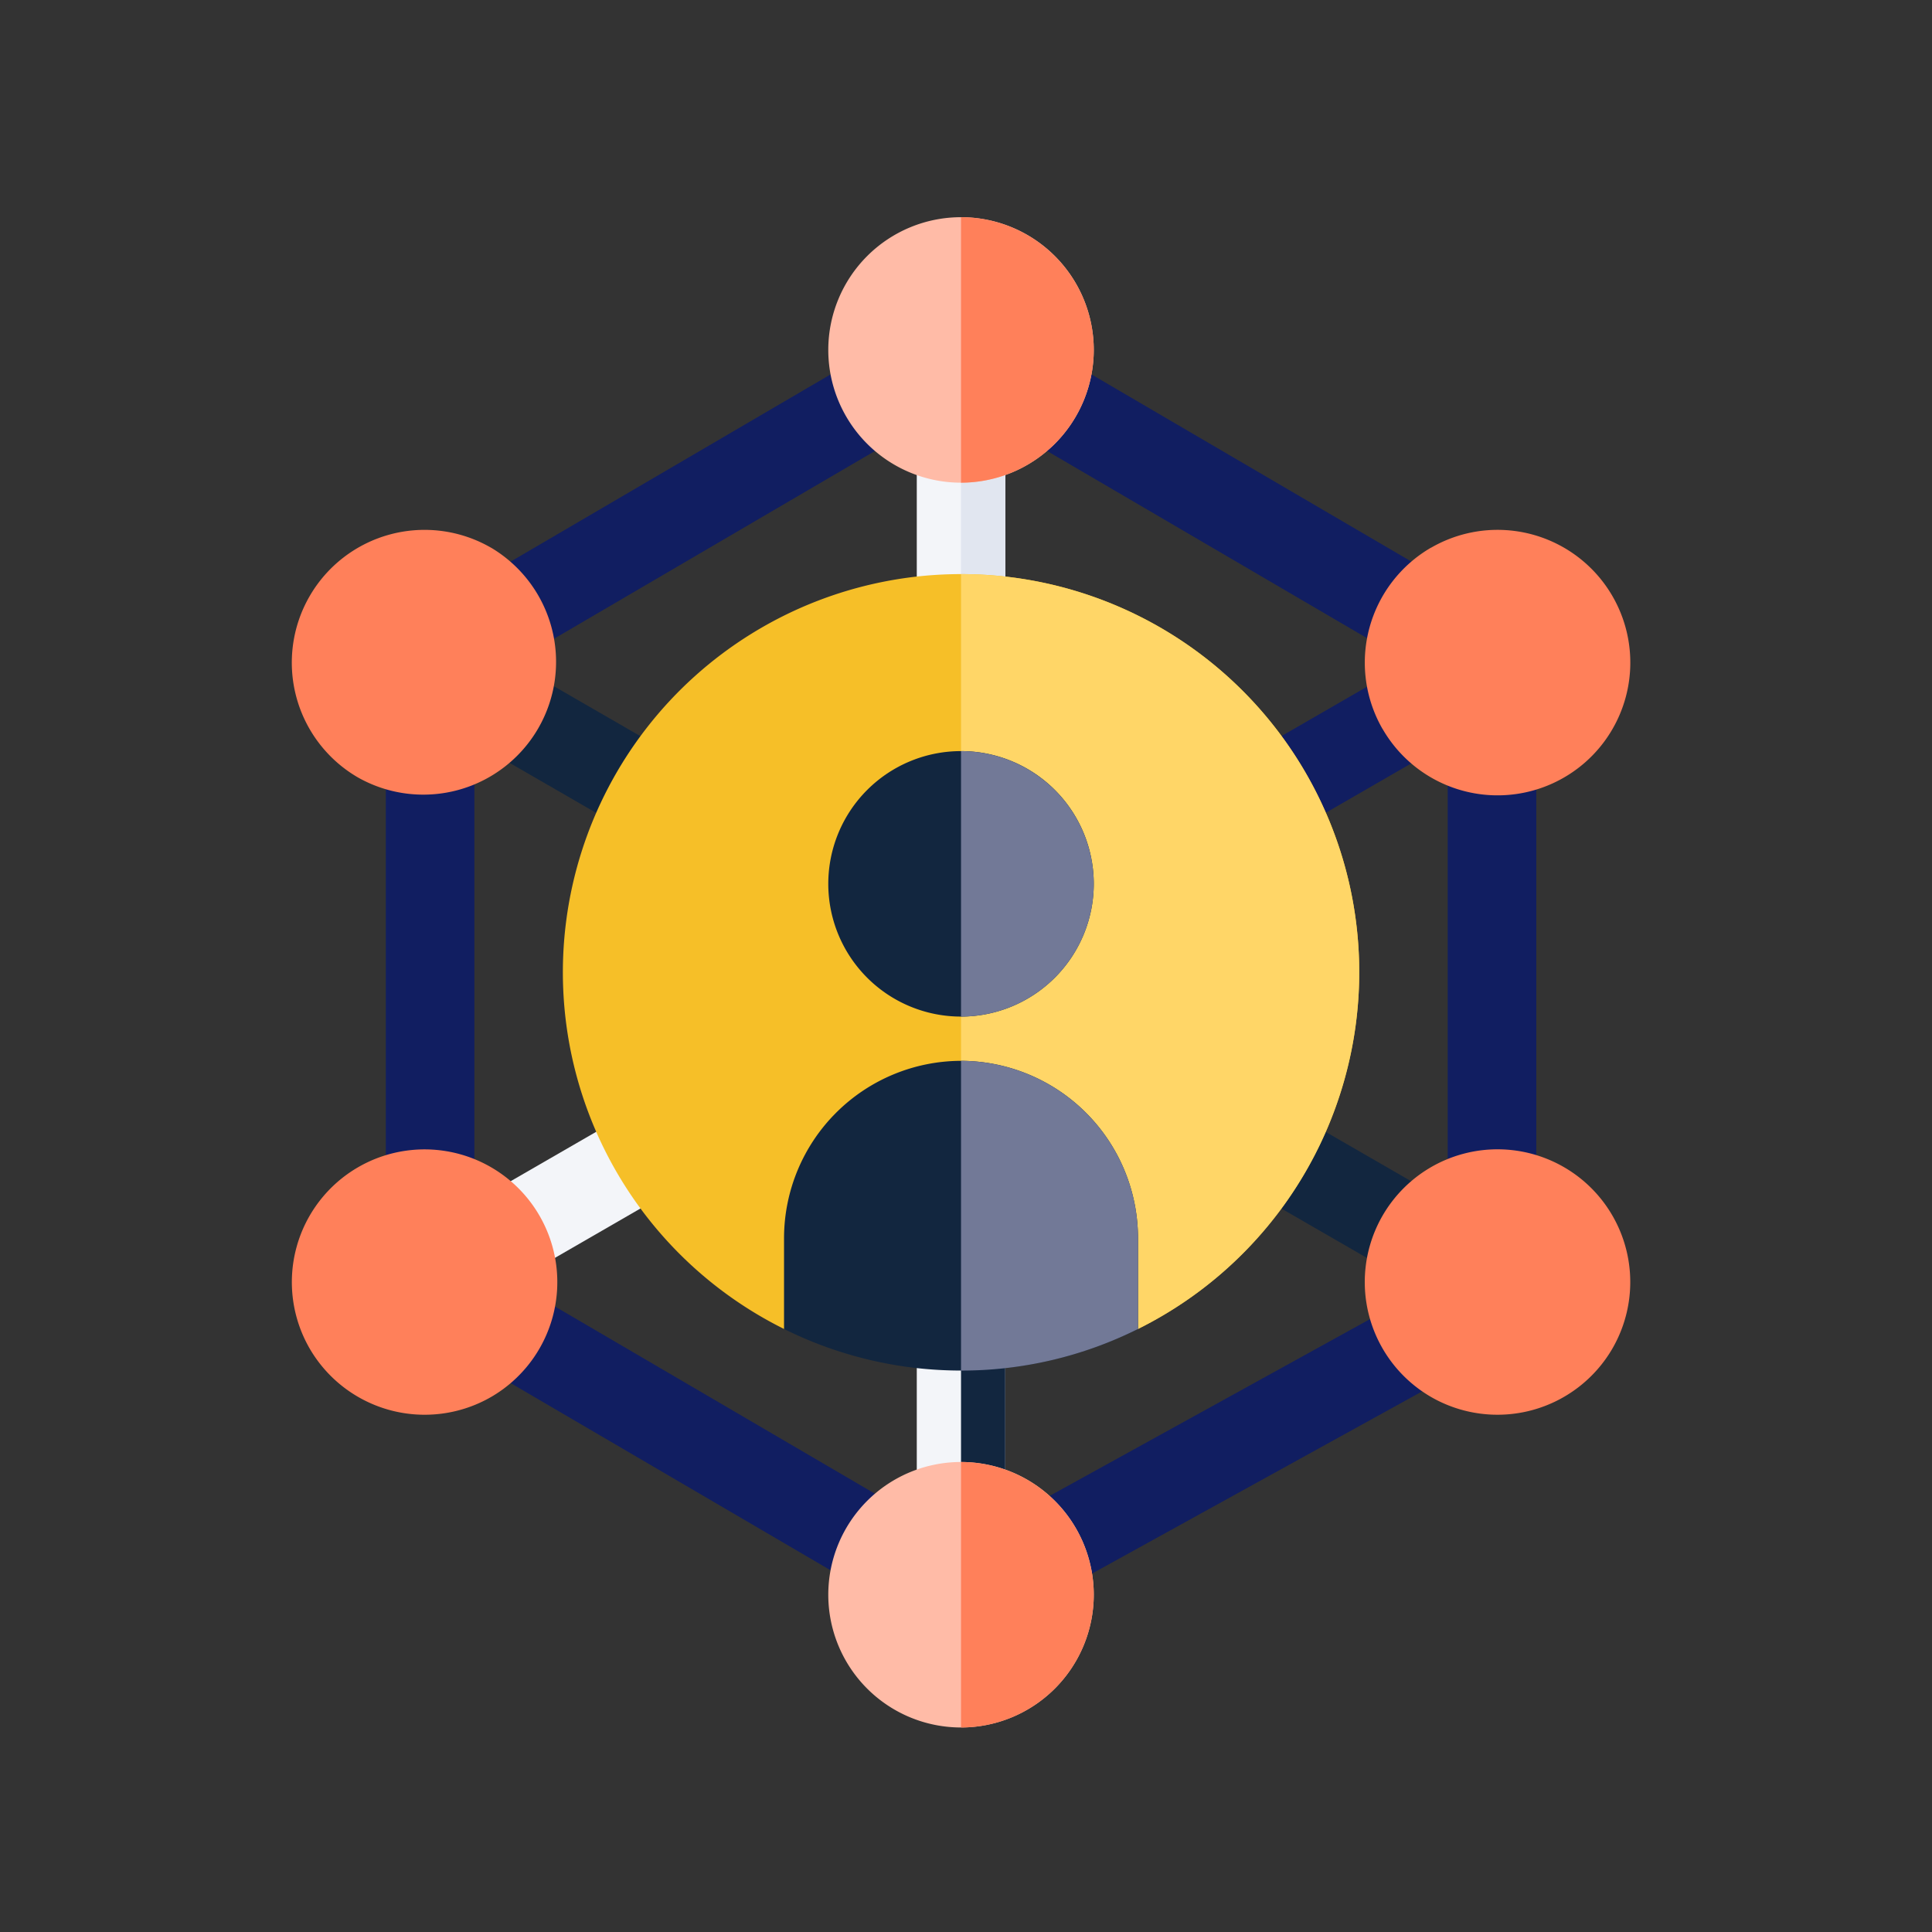 <svg xmlns="http://www.w3.org/2000/svg" width="120" height="120" viewBox="0 0 120 120"><rect x="0" y="0" width="120" height="120" fill="#333333" stroke="none"/><defs><style>.a{fill:none;}.b{fill:#12263f;}.c{fill:#f3f5f9;}.d{fill:#111e61;}.e{fill:#ff805a;}.f{fill:#e1e6f0;}.g{fill:#ffbba7;}.h{fill:#f6bf28;}.i{fill:#ffd667;}.j{fill:#727997;}</style></defs><g transform="translate(-0.386 0.262)"><rect class="a" width="120" height="120" transform="translate(0.386 -0.262)"/><g transform="translate(18.515 13.229)"><g transform="translate(11.626 28.037)"><path class="b" d="M0,0H5.5V10.995H0Z" transform="matrix(0.5, -0.866, 0.866, 0.5, 0, 4.761)"/></g><g transform="translate(59.228 55.525)"><path class="b" d="M0,0H5.5V10.995H0Z" transform="matrix(0.5, -0.866, 0.866, 0.5, 0, 4.761)"/></g><g transform="translate(11.63 55.509)"><path class="c" d="M0,0H10.995V5.5H0Z" transform="matrix(0.866, -0.5, 0.5, 0.866, 0, 5.497)"/></g><g transform="translate(59.225 28.025)"><path class="d" d="M0,0H10.995V5.5H0Z" transform="matrix(0.866, -0.5, 0.5, 0.866, 0, 5.497)"/></g><g transform="translate(38.814 13.741)"><path class="c" d="M241,75h5.5V86.176H241Z" transform="translate(-241 -75)"/></g><g transform="translate(38.814 68.889)"><path class="c" d="M241,376h5.5v11.176H241Z" transform="translate(-241 -376)"/></g><g transform="translate(11.63 66.508)"><path class="d" d="M116.423,381.692l-23.8-13.924,2.748-4.761,23.8,13.924Z" transform="translate(-92.626 -363.007)"/></g><g transform="translate(45.075 67.166)"><path class="d" d="M277.805,384.777l-2.63-4.826,24.2-13.355,2.63,4.825Z" transform="translate(-275.175 -366.596)"/></g><g transform="translate(71.792 33.162)"><path class="d" d="M421,181h5.5v27.493H421Z" transform="translate(-421 -181)"/></g><g transform="translate(44.949 8.612)"><path class="d" d="M298.283,65.692l-23.8-13.924,2.748-4.761,23.8,13.924Z" transform="translate(-274.486 -47.007)"/></g><g transform="translate(11.63 8.612)"><path class="d" d="M95.374,65.692l-2.748-4.761,23.8-13.924,2.748,4.761Z" transform="translate(-92.626 -47.007)"/></g><g transform="translate(5.835 33.162)"><path class="d" d="M61,181h5.5v27.493H61Z" transform="translate(-61 -181)"/></g><g transform="translate(0 19.42)"><g transform="translate(0 0.001)"><path class="e" d="M33.272,121.391a8.245,8.245,0,0,1,8.242-14.283h.005a8.247,8.247,0,0,1-8.247,14.283Z" transform="translate(-29.152 -106.005)"/></g><g transform="translate(66.639 38.471)"><path class="e" d="M397,331.365a8.245,8.245,0,1,1,11.261-3.022A8.255,8.255,0,0,1,397,331.365Z" transform="translate(-392.874 -315.974)"/></g><g transform="translate(0 38.472)"><path class="e" d="M30.252,328.354a8.244,8.244,0,1,1,11.267,3.019A8.26,8.26,0,0,1,30.252,328.354Z" transform="translate(-29.151 -315.984)"/></g><g transform="translate(66.639)"><path class="e" d="M393.977,118.363a8.256,8.256,0,0,1,3.014-11.261H397a8.245,8.245,0,1,1-3.019,11.261Z" transform="translate(-392.874 -105.998)"/></g></g><path class="f" d="M256,75h2.748V86.176H256Z" transform="translate(-214.438 -61.259)"/><path class="b" d="M256,376h2.748v11.176H256Z" transform="translate(-214.438 -307.111)"/><g transform="translate(33.317)"><path class="g" d="M219.245,16.489a8.245,8.245,0,1,1,8.245-8.245A8.254,8.254,0,0,1,219.245,16.489Z" transform="translate(-211)"/></g><g transform="translate(33.317 77.317)"><path class="g" d="M219.245,438.489a8.245,8.245,0,1,1,8.245-8.245A8.254,8.254,0,0,1,219.245,438.489Z" transform="translate(-211 -422)"/></g><path class="e" d="M264.245,430.245A8.254,8.254,0,0,0,256,422v16.489A8.254,8.254,0,0,0,264.245,430.245Z" transform="translate(-214.438 -344.683)"/><path class="e" d="M264.245,8.245A8.254,8.254,0,0,0,256,0V16.489A8.254,8.254,0,0,0,264.245,8.245Z" transform="translate(-214.438)"/><g transform="translate(16.828 22.169)"><path class="h" d="M170.468,145.734a24.8,24.8,0,0,1-13.741,22.15l-10.993-5.661-10.993,5.661a24.732,24.732,0,1,1,35.727-22.15Z" transform="translate(-121 -121)"/></g><path class="i" d="M266.993,167.884A24.73,24.73,0,0,0,256,121v41.223Z" transform="translate(-214.438 -98.831)"/><g transform="translate(33.317 33.162)"><path class="b" d="M219.245,197.489a8.245,8.245,0,1,1,8.245-8.245A8.254,8.254,0,0,1,219.245,197.489Z" transform="translate(-211 -181)"/></g><path class="b" d="M206.993,286A11.025,11.025,0,0,0,196,296.993v5.661a24.68,24.68,0,0,0,21.986,0v-5.661A11.025,11.025,0,0,0,206.993,286Z" transform="translate(-165.431 -233.601)"/><g transform="translate(41.562 33.162)"><path class="j" d="M266.993,302.654v-5.661A11.025,11.025,0,0,0,256,286v19.238A24.527,24.527,0,0,0,266.993,302.654Z" transform="translate(-256 -266.762)"/><path class="j" d="M264.245,189.245A8.254,8.254,0,0,0,256,181v16.489A8.254,8.254,0,0,0,264.245,189.245Z" transform="translate(-256 -181)"/></g></g></g></svg>